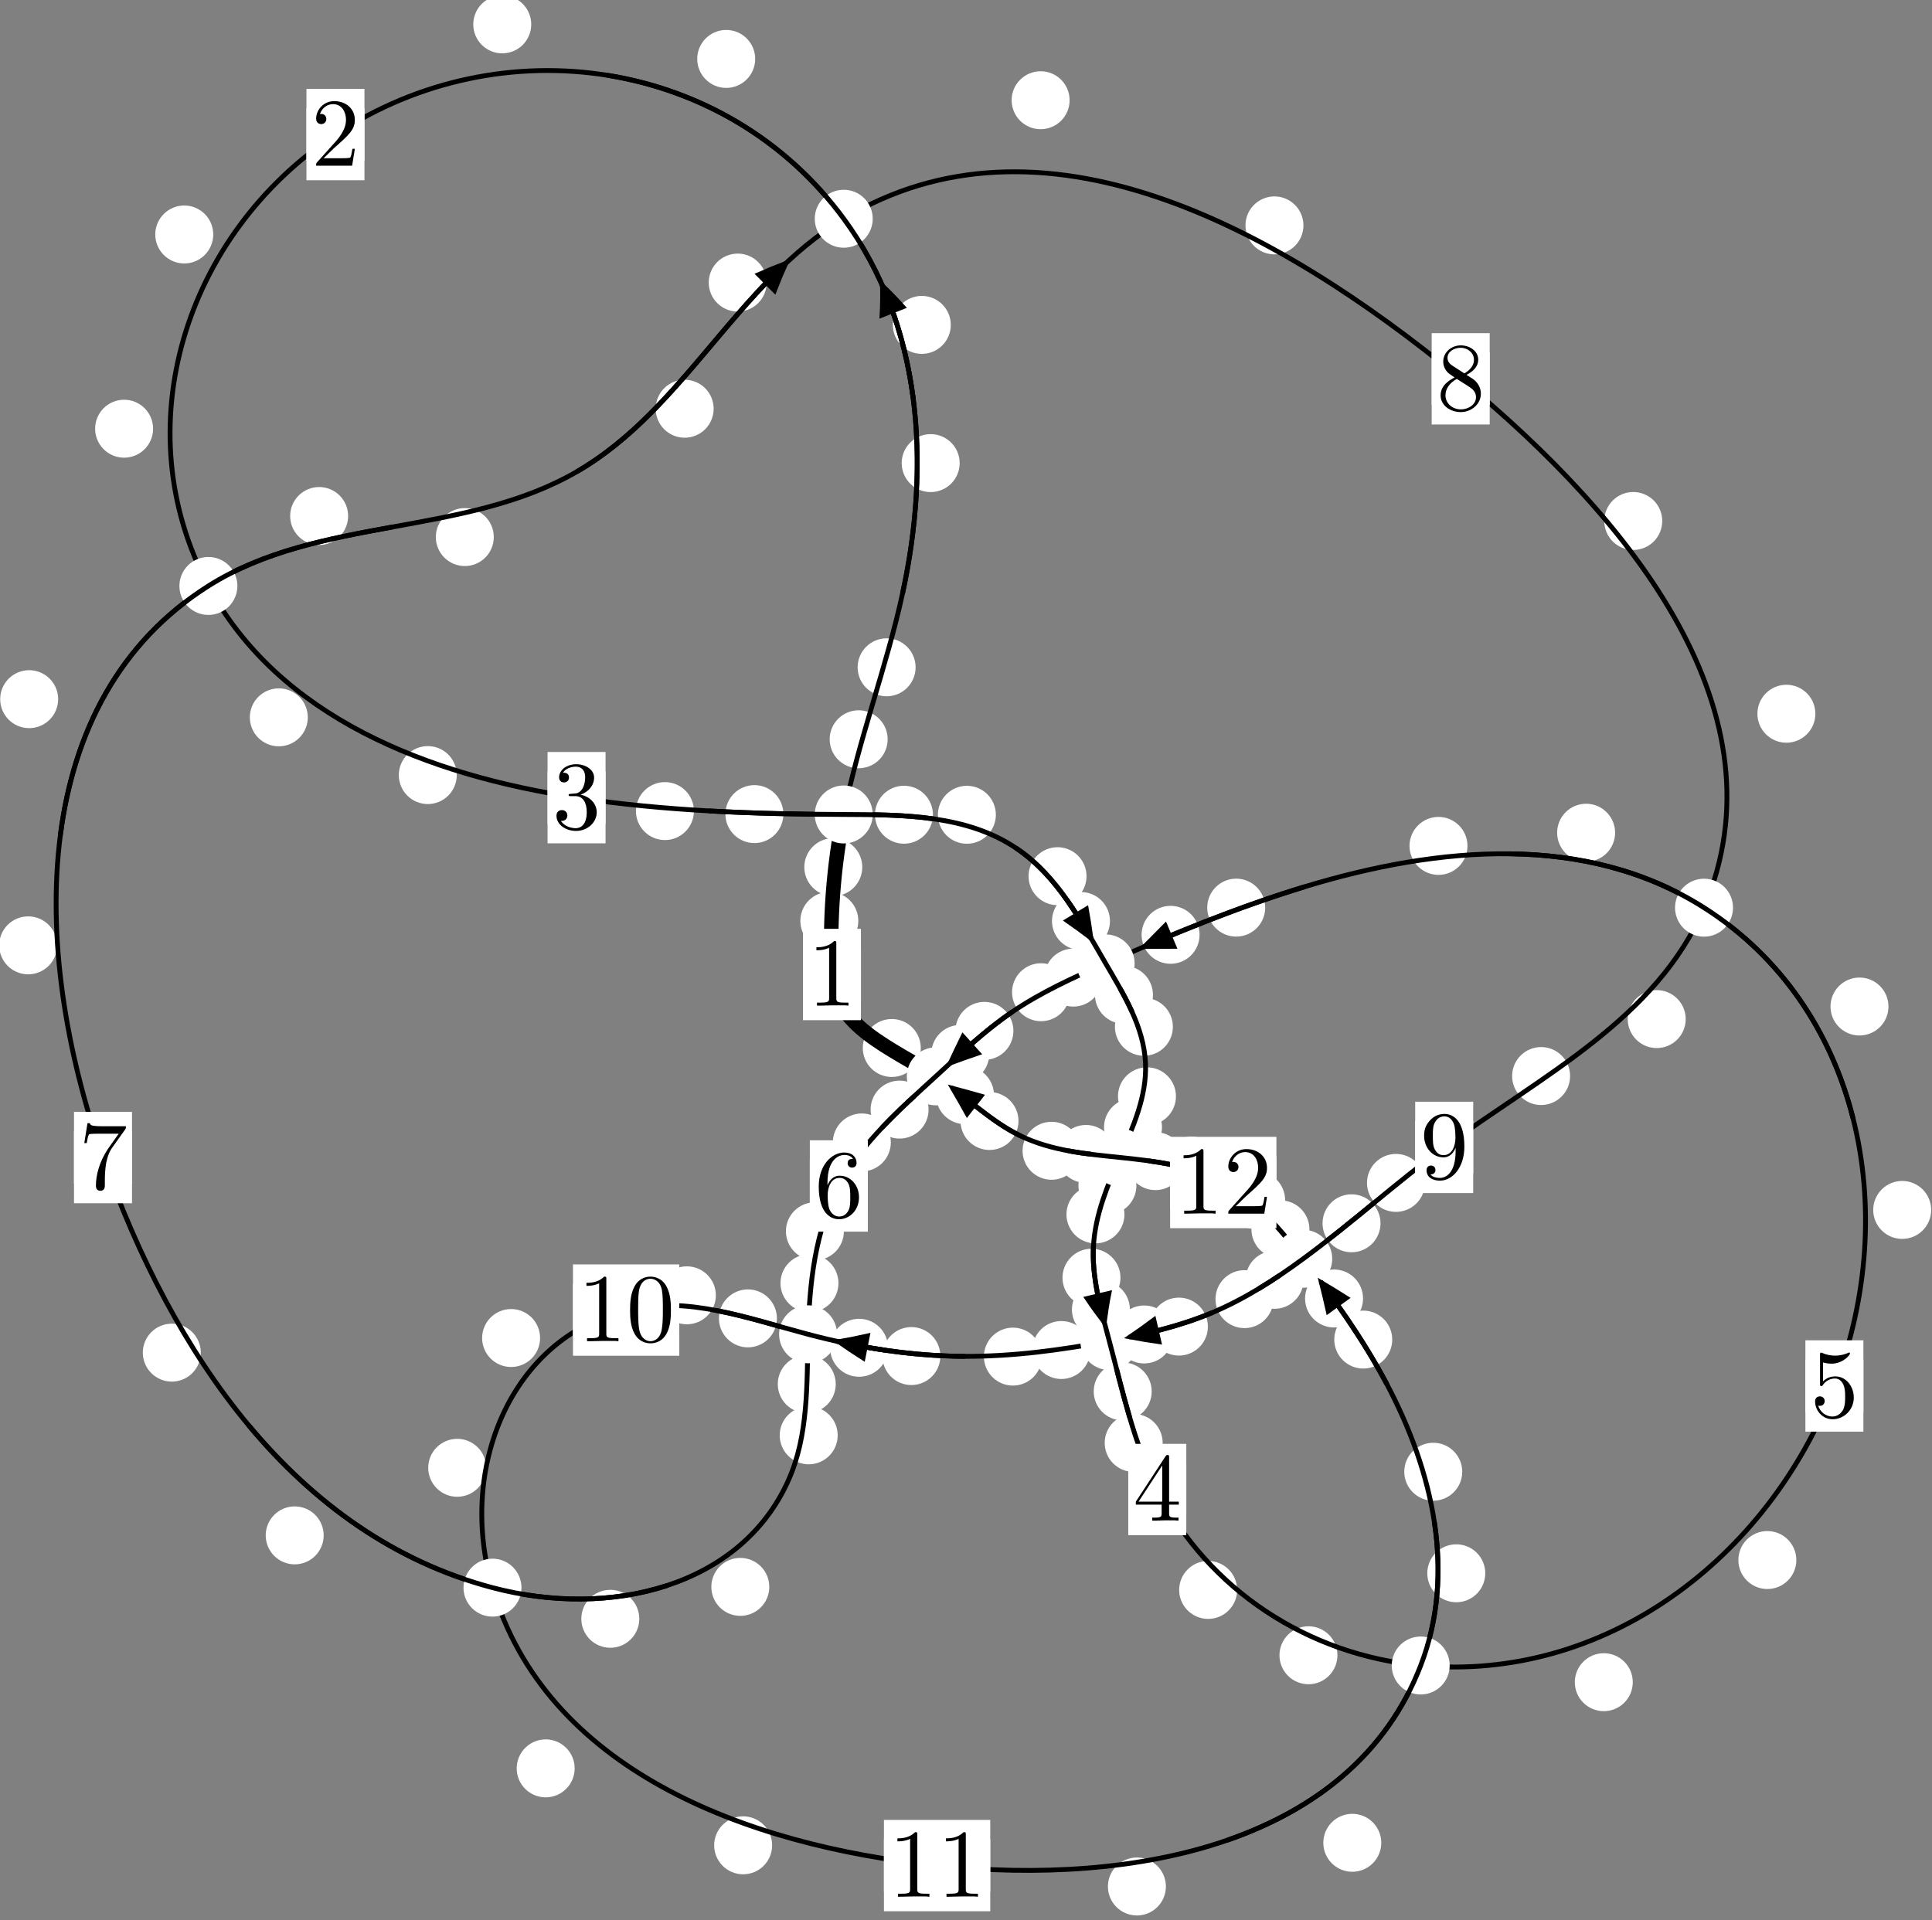 <?xml version="1.0"?>
<!-- Created by MetaPost 1.999 on 2021.07.05:2358 -->
<svg version="1.1" xmlns="http://www.w3.org/2000/svg" xmlns:xlink="http://www.w3.org/1999/xlink" width="199.213" height="198.027" viewBox="0 0 199.213 198.027">
<rect x="0" y="0" width="199.213" height="198.027" fill="#808080" stroke="none"/>
<!-- Original BoundingBox: -87.083817 -113.550949 112.129044 84.475967 -->
  <defs>
    <g transform="scale(0.01,0.01)" id="GLYPHcmr10_48">
      <path style="fill-rule: evenodd;" d="M460 -320C460 -400,455 -480,420 -554C374 -650,292 -666,250 -666C190 -666,117 -640,76 -547C44 -478,39 -400,39 -320C39 -245,43 -155,84 -79C127 2,200 22,249 22C303 22,379 1,423 -94C455 -163,460 -241,460 -320M249 -0C210 -0,151 -25,133 -121C122 -181,122 -273,122 -332C122 -396,122 -462,130 -516C149 -635,224 -644,249 -644C282 -644,348 -626,367 -527C377 -471,377 -395,377 -332C377 -257,377 -189,366 -125C351 -30,294 -0,249 -0"></path>
    </g>
    <g transform="scale(0.01,0.01)" id="GLYPHcmr10_49">
      <path style="fill-rule: evenodd;" d="M294 -640C294 -664,294 -666,271 -666C209 -602,121 -602,89 -602L89 -571C109 -571,168 -571,220 -597L220 -79C220 -43,217 -31,127 -31L95 -31L95 -0L257 -0L130 -3L217 -3L257 -3L297 -3L384 -3L419 -0L419 -31L387 -31C297 -31,294 -42,294 -79"></path>
    </g>
    <g transform="scale(0.01,0.01)" id="GLYPHcmr10_50">
      <path style="fill-rule: evenodd;" d="M127 -77L233 -180C389 -318,449 -372,449 -472C449 -586,359 -666,237 -666C124 -666,50 -574,50 -485C50 -429,100 -429,103 -429C120 -429,155 -441,155 -482C155 -508,137 -534,102 -534C94 -534,92 -534,89 -533C112 -598,166 -635,224 -635C315 -635,358 -554,358 -472C358 -392,308 -313,253 -251L61 -37C50 -26,50 -24,50 -0L421 -0L449 -174L424 -174C419 -144,412 -100,402 -85C395 -77,329 -77,307 -77"></path>
    </g>
    <g transform="scale(0.01,0.01)" id="GLYPHcmr10_51">
      <path style="fill-rule: evenodd;" d="M290 -352C372 -379,430 -449,430 -528C430 -610,342 -666,246 -666C145 -666,69 -606,69 -530C69 -497,91 -478,120 -478C151 -478,171 -500,171 -529C171 -579,124 -579,109 -579C140 -628,206 -641,242 -641C283 -641,338 -619,338 -529C338 -517,336 -459,310 -415C280 -367,246 -364,221 -363C213 -362,189 -360,182 -360C174 -359,167 -358,167 -348C167 -337,174 -337,191 -337L235 -337C317 -337,354 -269,354 -171C354 -35,285 -6,241 -6C198 -6,123 -23,88 -82C123 -77,154 -99,154 -137C154 -173,127 -193,98 -193C74 -193,42 -179,42 -135C42 -44,135 22,244 22C366 22,457 -69,457 -171C457 -253,394 -331,290 -352"></path>
    </g>
    <g transform="scale(0.01,0.01)" id="GLYPHcmr10_52">
      <path style="fill-rule: evenodd;" d="M294 -165L294 -78C294 -42,292 -31,218 -31L197 -31L197 -0L332 -0L238 -3L290 -3L332 -3L374 -3L427 -3L468 -0L468 -31L447 -31C373 -31,371 -42,371 -78L371 -165L471 -165L471 -196L371 -196L371 -651C371 -671,371 -677,355 -677C346 -677,343 -677,335 -665L28 -196L28 -165M300 -196L56 -196L300 -569"></path>
    </g>
    <g transform="scale(0.01,0.01)" id="GLYPHcmr10_53">
      <path style="fill-rule: evenodd;" d="M449 -201C449 -320,367 -420,259 -420C211 -420,168 -404,132 -369L132 -564C152 -558,185 -551,217 -551C340 -551,410 -642,410 -655C410 -661,407 -666,400 -666C399 -666,397 -666,392 -663C372 -654,323 -634,256 -634C216 -634,170 -641,123 -662C115 -665,113 -665,111 -665C101 -665,101 -657,101 -641L101 -345C101 -327,101 -319,115 -319C122 -319,124 -322,128 -328C139 -344,176 -398,257 -398C309 -398,334 -352,342 -334C358 -297,360 -258,360 -208C360 -173,360 -113,336 -71C312 -32,275 -6,229 -6C156 -6,99 -59,82 -118C85 -117,88 -116,99 -116C132 -116,149 -141,149 -165C149 -189,132 -214,99 -214C85 -214,50 -207,50 -161C50 -75,119 22,231 22C347 22,449 -74,449 -201"></path>
    </g>
    <g transform="scale(0.01,0.01)" id="GLYPHcmr10_54">
      <path style="fill-rule: evenodd;" d="M132 -328L132 -352C132 -605,256 -641,307 -641C331 -641,373 -635,395 -601C380 -601,340 -601,340 -556C340 -525,364 -510,386 -510C402 -510,432 -519,432 -558C432 -618,388 -666,305 -666C177 -666,42 -537,42 -316C42 -49,158 22,251 22C362 22,457 -72,457 -204C457 -331,368 -427,257 -427C189 -427,152 -376,132 -328M251 -6C188 -6,158 -66,152 -81C134 -128,134 -208,134 -226C134 -304,166 -404,256 -404C272 -404,318 -404,349 -342C367 -305,367 -254,367 -205C367 -157,367 -107,350 -71C320 -11,274 -6,251 -6"></path>
    </g>
    <g transform="scale(0.01,0.01)" id="GLYPHcmr10_55">
      <path style="fill-rule: evenodd;" d="M476 -609C485 -621,485 -623,485 -644L242 -644C120 -644,118 -657,114 -676L89 -676L56 -470L81 -470C84 -486,93 -549,106 -561C113 -567,191 -567,204 -567L411 -567C400 -551,321 -442,299 -409C209 -274,176 -135,176 -33C176 -23,176 22,222 22C268 22,268 -23,268 -33L268 -84C268 -139,271 -194,279 -248C283 -271,297 -357,341 -419"></path>
    </g>
    <g transform="scale(0.01,0.01)" id="GLYPHcmr10_56">
      <path style="fill-rule: evenodd;" d="M163 -457C117 -487,113 -521,113 -538C113 -599,178 -641,249 -641C322 -641,386 -589,386 -517C386 -460,347 -412,287 -377M309 -362C381 -399,430 -451,430 -517C430 -609,341 -666,250 -666C150 -666,69 -592,69 -499C69 -481,71 -436,113 -389C124 -377,161 -352,186 -335C128 -306,42 -250,42 -151C42 -45,144 22,249 22C362 22,457 -61,457 -168C457 -204,446 -249,408 -291C389 -312,373 -322,309 -362M209 -320L332 -242C360 -223,407 -193,407 -132C407 -58,332 -6,250 -6C164 -6,92 -68,92 -151C92 -209,124 -273,209 -320"></path>
    </g>
    <g transform="scale(0.01,0.01)" id="GLYPHcmr10_57">
      <path style="fill-rule: evenodd;" d="M367 -318L367 -286C367 -52,263 -6,205 -6C188 -6,134 -8,107 -42C151 -42,159 -71,159 -88C159 -119,135 -134,113 -134C97 -134,67 -125,67 -86C67 -19,121 22,206 22C335 22,457 -114,457 -329C457 -598,342 -666,253 -666C198 -666,149 -648,106 -603C65 -558,42 -516,42 -441C42 -316,130 -218,242 -218C303 -218,344 -260,367 -318M243 -241C227 -241,181 -241,150 -304C132 -341,132 -391,132 -440C132 -494,132 -541,153 -578C180 -628,218 -641,253 -641C299 -641,332 -607,349 -562C361 -530,365 -467,365 -421C365 -338,331 -241,243 -241"></path>
    </g>
  </defs>
  <path d="M88.503 94.974C88.503 94.181,88.188 93.421,87.627 92.861C87.067 92.3,86.307 91.985,85.514 91.985C84.721 91.985,83.961 92.3,83.401 92.861C82.84 93.421,82.525 94.181,82.525 94.974C82.525 95.767,82.84 96.527,83.401 97.087C83.961 97.648,84.721 97.963,85.514 97.963C86.307 97.963,87.067 97.648,87.627 97.087C88.188 96.527,88.503 95.767,88.503 94.974Z" style="fill: rgb(100%,100%,100%);stroke: none;"></path>
  <path d="M88.773 100.504C88.773 99.712,88.458 98.952,87.897 98.391C87.337 97.831,86.576 97.516,85.784 97.516C84.991 97.516,84.231 97.831,83.67 98.391C83.11 98.952,82.795 99.712,82.795 100.504C82.795 101.297,83.11 102.057,83.67 102.618C84.231 103.178,84.991 103.493,85.784 103.493C86.576 103.493,87.337 103.178,87.897 102.618C88.458 102.057,88.773 101.297,88.773 100.504Z" style="fill: rgb(100%,100%,100%);stroke: none;"></path>
  <path d="M91.528 76.244C91.528 75.451,91.213 74.691,90.652 74.131C90.092 73.57,89.332 73.255,88.539 73.255C87.746 73.255,86.986 73.57,86.426 74.131C85.865 74.691,85.55 75.451,85.55 76.244C85.55 77.037,85.865 77.797,86.426 78.357C86.986 78.918,87.746 79.233,88.539 79.233C89.332 79.233,90.092 78.918,90.652 78.357C91.213 77.797,91.528 77.037,91.528 76.244Z" style="fill: rgb(100%,100%,100%);stroke: none;"></path>
  <path d="M88.911 89.431C88.911 88.639,88.596 87.878,88.036 87.318C87.475 86.757,86.715 86.442,85.922 86.442C85.13 86.442,84.37 86.757,83.809 87.318C83.249 87.878,82.934 88.639,82.934 89.431C82.934 90.224,83.249 90.984,83.809 91.545C84.37 92.105,85.13 92.42,85.922 92.42C86.715 92.42,87.475 92.105,88.036 91.545C88.596 90.984,88.911 90.224,88.911 89.431Z" style="fill: rgb(100%,100%,100%);stroke: none;"></path>
  <path d="M98.953 47.762C98.953 46.969,98.638 46.209,98.077 45.649C97.517 45.088,96.757 44.773,95.964 44.773C95.171 44.773,94.411 45.088,93.851 45.649C93.29 46.209,92.975 46.969,92.975 47.762C92.975 48.555,93.29 49.315,93.851 49.875C94.411 50.436,95.171 50.751,95.964 50.751C96.757 50.751,97.517 50.436,98.077 49.875C98.638 49.315,98.953 48.555,98.953 47.762Z" style="fill: rgb(100%,100%,100%);stroke: none;"></path>
  <path d="M94.41 68.822C94.41 68.029,94.095 67.269,93.535 66.709C92.974 66.148,92.214 65.833,91.421 65.833C90.629 65.833,89.868 66.148,89.308 66.709C88.748 67.269,88.433 68.029,88.433 68.822C88.433 69.615,88.748 70.375,89.308 70.935C89.868 71.496,90.629 71.811,91.421 71.811C92.214 71.811,92.974 71.496,93.535 70.935C94.095 70.375,94.41 69.615,94.41 68.822Z" style="fill: rgb(100%,100%,100%);stroke: none;"></path>
  <path d="M77.87 6.077C77.87 5.285,77.555 4.525,76.994 3.964C76.434 3.404,75.674 3.089,74.881 3.089C74.088 3.089,73.328 3.404,72.768 3.964C72.207 4.525,71.892 5.285,71.892 6.077C71.892 6.87,72.207 7.63,72.768 8.191C73.328 8.751,74.088 9.066,74.881 9.066C75.674 9.066,76.434 8.751,76.994 8.191C77.555 7.63,77.87 6.87,77.87 6.077Z" style="fill: rgb(100%,100%,100%);stroke: none;"></path>
  <path d="M98.038 33.508C98.038 32.716,97.723 31.955,97.163 31.395C96.602 30.834,95.842 30.519,95.049 30.519C94.257 30.519,93.497 30.834,92.936 31.395C92.376 31.955,92.061 32.716,92.061 33.508C92.061 34.301,92.376 35.061,92.936 35.622C93.497 36.182,94.257 36.497,95.049 36.497C95.842 36.497,96.602 36.182,97.163 35.622C97.723 35.061,98.038 34.301,98.038 33.508Z" style="fill: rgb(100%,100%,100%);stroke: none;"></path>
  <path d="M21.988 24.183C21.988 23.39,21.673 22.63,21.112 22.07C20.552 21.509,19.792 21.194,18.999 21.194C18.206 21.194,17.446 21.509,16.886 22.07C16.325 22.63,16.01 23.39,16.01 24.183C16.01 24.976,16.325 25.736,16.886 26.296C17.446 26.857,18.206 27.172,18.999 27.172C19.792 27.172,20.552 26.857,21.112 26.296C21.673 25.736,21.988 24.976,21.988 24.183Z" style="fill: rgb(100%,100%,100%);stroke: none;"></path>
  <path d="M54.777 2.513C54.777 1.72,54.462 0.96,53.901 0.399C53.341 -0.161,52.581 -0.476,51.788 -0.476C50.995 -0.476,50.235 -0.161,49.675 0.399C49.114 0.96,48.799 1.72,48.799 2.513C48.799 3.305,49.114 4.066,49.675 4.626C50.235 5.187,50.995 5.502,51.788 5.502C52.581 5.502,53.341 5.187,53.901 4.626C54.462 4.066,54.777 3.305,54.777 2.513Z" style="fill: rgb(100%,100%,100%);stroke: none;"></path>
  <path d="M31.738 73.983C31.738 73.19,31.423 72.43,30.862 71.869C30.302 71.309,29.542 70.994,28.749 70.994C27.956 70.994,27.196 71.309,26.636 71.869C26.075 72.43,25.76 73.19,25.76 73.983C25.76 74.775,26.075 75.535,26.636 76.096C27.196 76.656,27.956 76.971,28.749 76.971C29.542 76.971,30.302 76.656,30.862 76.096C31.423 75.535,31.738 74.775,31.738 73.983Z" style="fill: rgb(100%,100%,100%);stroke: none;"></path>
  <path d="M15.786 44.214C15.786 43.422,15.471 42.662,14.911 42.101C14.35 41.541,13.59 41.226,12.797 41.226C12.005 41.226,11.245 41.541,10.684 42.101C10.124 42.662,9.809 43.422,9.809 44.214C9.809 45.007,10.124 45.767,10.684 46.328C11.245 46.888,12.005 47.203,12.797 47.203C13.59 47.203,14.35 46.888,14.911 46.328C15.471 45.767,15.786 45.007,15.786 44.214Z" style="fill: rgb(100%,100%,100%);stroke: none;"></path>
  <path d="M71.55 83.65C71.55 82.857,71.235 82.097,70.675 81.537C70.114 80.976,69.354 80.661,68.561 80.661C67.769 80.661,67.009 80.976,66.448 81.537C65.888 82.097,65.573 82.857,65.573 83.65C65.573 84.443,65.888 85.203,66.448 85.763C67.009 86.324,67.769 86.639,68.561 86.639C69.354 86.639,70.114 86.324,70.675 85.763C71.235 85.203,71.55 84.443,71.55 83.65Z" style="fill: rgb(100%,100%,100%);stroke: none;"></path>
  <path d="M47.1 79.938C47.1 79.145,46.785 78.385,46.224 77.824C45.664 77.264,44.904 76.949,44.111 76.949C43.318 76.949,42.558 77.264,41.998 77.824C41.437 78.385,41.122 79.145,41.122 79.938C41.122 80.73,41.437 81.491,41.998 82.051C42.558 82.612,43.318 82.927,44.111 82.927C44.904 82.927,45.664 82.612,46.224 82.051C46.785 81.491,47.1 80.73,47.1 79.938Z" style="fill: rgb(100%,100%,100%);stroke: none;"></path>
  <path d="M96.198 84.026C96.198 83.233,95.883 82.473,95.322 81.912C94.762 81.352,94.002 81.037,93.209 81.037C92.416 81.037,91.656 81.352,91.096 81.912C90.535 82.473,90.22 83.233,90.22 84.026C90.22 84.818,90.535 85.579,91.096 86.139C91.656 86.7,92.416 87.014,93.209 87.014C94.002 87.014,94.762 86.7,95.322 86.139C95.883 85.579,96.198 84.818,96.198 84.026Z" style="fill: rgb(100%,100%,100%);stroke: none;"></path>
  <path d="M80.776 83.962C80.776 83.169,80.461 82.409,79.9 81.848C79.34 81.288,78.58 80.973,77.787 80.973C76.994 80.973,76.234 81.288,75.674 81.848C75.113 82.409,74.798 83.169,74.798 83.962C74.798 84.754,75.113 85.515,75.674 86.075C76.234 86.636,76.994 86.951,77.787 86.951C78.58 86.951,79.34 86.636,79.9 86.075C80.461 85.515,80.776 84.754,80.776 83.962Z" style="fill: rgb(100%,100%,100%);stroke: none;"></path>
  <path d="M112.034 90.365C112.034 89.572,111.719 88.812,111.158 88.252C110.598 87.691,109.838 87.376,109.045 87.376C108.252 87.376,107.492 87.691,106.932 88.252C106.371 88.812,106.056 89.572,106.056 90.365C106.056 91.158,106.371 91.918,106.932 92.478C107.492 93.039,108.252 93.354,109.045 93.354C109.838 93.354,110.598 93.039,111.158 92.478C111.719 91.918,112.034 91.158,112.034 90.365Z" style="fill: rgb(100%,100%,100%);stroke: none;"></path>
  <path d="M102.686 84.031C102.686 83.239,102.371 82.478,101.811 81.918C101.25 81.358,100.49 81.043,99.698 81.043C98.905 81.043,98.145 81.358,97.584 81.918C97.024 82.478,96.709 83.239,96.709 84.031C96.709 84.824,97.024 85.584,97.584 86.145C98.145 86.705,98.905 87.02,99.698 87.02C100.49 87.02,101.25 86.705,101.811 86.145C102.371 85.584,102.686 84.824,102.686 84.031Z" style="fill: rgb(100%,100%,100%);stroke: none;"></path>
  <path d="M118.883 102.602C118.883 101.81,118.568 101.049,118.007 100.489C117.447 99.928,116.687 99.614,115.894 99.614C115.101 99.614,114.341 99.928,113.781 100.489C113.22 101.049,112.905 101.81,112.905 102.602C112.905 103.395,113.22 104.155,113.781 104.716C114.341 105.276,115.101 105.591,115.894 105.591C116.687 105.591,117.447 105.276,118.007 104.716C118.568 104.155,118.883 103.395,118.883 102.602Z" style="fill: rgb(100%,100%,100%);stroke: none;"></path>
  <path d="M114.45 94.99C114.45 94.197,114.135 93.437,113.574 92.876C113.014 92.316,112.254 92.001,111.461 92.001C110.668 92.001,109.908 92.316,109.348 92.876C108.787 93.437,108.472 94.197,108.472 94.99C108.472 95.782,108.787 96.543,109.348 97.103C109.908 97.663,110.668 97.978,111.461 97.978C112.254 97.978,113.014 97.663,113.574 97.103C114.135 96.543,114.45 95.782,114.45 94.99Z" style="fill: rgb(100%,100%,100%);stroke: none;"></path>
  <path d="M121.255 113.066C121.255 112.274,120.94 111.513,120.379 110.953C119.819 110.393,119.059 110.078,118.266 110.078C117.473 110.078,116.713 110.393,116.153 110.953C115.592 111.513,115.277 112.274,115.277 113.066C115.277 113.859,115.592 114.619,116.153 115.18C116.713 115.74,117.473 116.055,118.266 116.055C119.059 116.055,119.819 115.74,120.379 115.18C120.94 114.619,121.255 113.859,121.255 113.066Z" style="fill: rgb(100%,100%,100%);stroke: none;"></path>
  <path d="M120.938 105.898C120.938 105.105,120.623 104.345,120.063 103.784C119.502 103.224,118.742 102.909,117.95 102.909C117.157 102.909,116.397 103.224,115.836 103.784C115.276 104.345,114.961 105.105,114.961 105.898C114.961 106.69,115.276 107.451,115.836 108.011C116.397 108.572,117.157 108.886,117.95 108.886C118.742 108.886,119.502 108.572,120.063 108.011C120.623 107.451,120.938 106.69,120.938 105.898Z" style="fill: rgb(100%,100%,100%);stroke: none;"></path>
  <path d="M117.177 122.275C117.177 121.482,116.862 120.722,116.302 120.162C115.741 119.601,114.981 119.286,114.188 119.286C113.396 119.286,112.635 119.601,112.075 120.162C111.514 120.722,111.2 121.482,111.2 122.275C111.2 123.068,111.514 123.828,112.075 124.388C112.635 124.949,113.396 125.264,114.188 125.264C114.981 125.264,115.741 124.949,116.302 124.388C116.862 123.828,117.177 123.068,117.177 122.275Z" style="fill: rgb(100%,100%,100%);stroke: none;"></path>
  <path d="M119.816 116.256C119.816 115.464,119.501 114.703,118.941 114.143C118.38 113.582,117.62 113.267,116.827 113.267C116.035 113.267,115.274 113.582,114.714 114.143C114.153 114.703,113.838 115.464,113.838 116.256C113.838 117.049,114.153 117.809,114.714 118.37C115.274 118.93,116.035 119.245,116.827 119.245C117.62 119.245,118.38 118.93,118.941 118.37C119.501 117.809,119.816 117.049,119.816 116.256Z" style="fill: rgb(100%,100%,100%);stroke: none;"></path>
  <path d="M115.534 131.777C115.534 130.985,115.219 130.224,114.658 129.664C114.098 129.103,113.338 128.788,112.545 128.788C111.752 128.788,110.992 129.103,110.432 129.664C109.871 130.224,109.556 130.985,109.556 131.777C109.556 132.57,109.871 133.33,110.432 133.891C110.992 134.451,111.752 134.766,112.545 134.766C113.338 134.766,114.098 134.451,114.658 133.891C115.219 133.33,115.534 132.57,115.534 131.777Z" style="fill: rgb(100%,100%,100%);stroke: none;"></path>
  <path d="M115.943 125.245C115.943 124.453,115.628 123.692,115.068 123.132C114.508 122.571,113.747 122.257,112.955 122.257C112.162 122.257,111.402 122.571,110.841 123.132C110.281 123.692,109.966 124.453,109.966 125.245C109.966 126.038,110.281 126.798,110.841 127.359C111.402 127.919,112.162 128.234,112.955 128.234C113.747 128.234,114.508 127.919,115.068 127.359C115.628 126.798,115.943 126.038,115.943 125.245Z" style="fill: rgb(100%,100%,100%);stroke: none;"></path>
  <path d="M118.754 143.504C118.754 142.711,118.439 141.951,117.878 141.391C117.318 140.83,116.558 140.515,115.765 140.515C114.972 140.515,114.212 140.83,113.652 141.391C113.091 141.951,112.776 142.711,112.776 143.504C112.776 144.297,113.091 145.057,113.652 145.617C114.212 146.178,114.972 146.493,115.765 146.493C116.558 146.493,117.318 146.178,117.878 145.617C118.439 145.057,118.754 144.297,118.754 143.504Z" style="fill: rgb(100%,100%,100%);stroke: none;"></path>
  <path d="M116.507 135.055C116.507 134.262,116.192 133.502,115.632 132.941C115.071 132.381,114.311 132.066,113.518 132.066C112.725 132.066,111.965 132.381,111.405 132.941C110.844 133.502,110.529 134.262,110.529 135.055C110.529 135.847,110.844 136.607,111.405 137.168C111.965 137.728,112.725 138.043,113.518 138.043C114.311 138.043,115.071 137.728,115.632 137.168C116.192 136.607,116.507 135.847,116.507 135.055Z" style="fill: rgb(100%,100%,100%);stroke: none;"></path>
  <path d="M127.564 163.976C127.564 163.184,127.249 162.423,126.688 161.863C126.128 161.302,125.368 160.987,124.575 160.987C123.782 160.987,123.022 161.302,122.462 161.863C121.901 162.423,121.586 163.184,121.586 163.976C121.586 164.769,121.901 165.529,122.462 166.09C123.022 166.65,123.782 166.965,124.575 166.965C125.368 166.965,126.128 166.65,126.688 166.09C127.249 165.529,127.564 164.769,127.564 163.976Z" style="fill: rgb(100%,100%,100%);stroke: none;"></path>
  <path d="M119.885 148.814C119.885 148.022,119.57 147.262,119.01 146.701C118.449 146.141,117.689 145.826,116.897 145.826C116.104 145.826,115.344 146.141,114.783 146.701C114.223 147.262,113.908 148.022,113.908 148.814C113.908 149.607,114.223 150.367,114.783 150.928C115.344 151.488,116.104 151.803,116.897 151.803C117.689 151.803,118.449 151.488,119.01 150.928C119.57 150.367,119.885 149.607,119.885 148.814Z" style="fill: rgb(100%,100%,100%);stroke: none;"></path>
  <path d="M168.36 173.492C168.36 172.699,168.045 171.939,167.484 171.378C166.924 170.818,166.163 170.503,165.371 170.503C164.578 170.503,163.818 170.818,163.257 171.378C162.697 171.939,162.382 172.699,162.382 173.492C162.382 174.284,162.697 175.045,163.257 175.605C163.818 176.166,164.578 176.48,165.371 176.48C166.163 176.48,166.924 176.166,167.484 175.605C168.045 175.045,168.36 174.284,168.36 173.492Z" style="fill: rgb(100%,100%,100%);stroke: none;"></path>
  <path d="M137.906 170.714C137.906 169.921,137.591 169.161,137.031 168.601C136.47 168.04,135.71 167.725,134.917 167.725C134.125 167.725,133.365 168.04,132.804 168.601C132.244 169.161,131.929 169.921,131.929 170.714C131.929 171.507,132.244 172.267,132.804 172.827C133.365 173.388,134.125 173.703,134.917 173.703C135.71 173.703,136.47 173.388,137.031 172.827C137.591 172.267,137.906 171.507,137.906 170.714Z" style="fill: rgb(100%,100%,100%);stroke: none;"></path>
  <path d="M199.129 124.785C199.129 123.992,198.814 123.232,198.254 122.672C197.693 122.111,196.933 121.796,196.14 121.796C195.348 121.796,194.587 122.111,194.027 122.672C193.467 123.232,193.152 123.992,193.152 124.785C193.152 125.578,193.467 126.338,194.027 126.898C194.587 127.459,195.348 127.774,196.14 127.774C196.933 127.774,197.693 127.459,198.254 126.898C198.814 126.338,199.129 125.578,199.129 124.785Z" style="fill: rgb(100%,100%,100%);stroke: none;"></path>
  <path d="M185.225 160.894C185.225 160.101,184.91 159.341,184.349 158.781C183.789 158.22,183.029 157.905,182.236 157.905C181.443 157.905,180.683 158.22,180.123 158.781C179.562 159.341,179.247 160.101,179.247 160.894C179.247 161.687,179.562 162.447,180.123 163.007C180.683 163.568,181.443 163.883,182.236 163.883C183.029 163.883,183.789 163.568,184.349 163.007C184.91 162.447,185.225 161.687,185.225 160.894Z" style="fill: rgb(100%,100%,100%);stroke: none;"></path>
  <path d="M166.537 85.882C166.537 85.089,166.222 84.329,165.662 83.768C165.101 83.208,164.341 82.893,163.549 82.893C162.756 82.893,161.996 83.208,161.435 83.768C160.875 84.329,160.56 85.089,160.56 85.882C160.56 86.674,160.875 87.434,161.435 87.995C161.996 88.555,162.756 88.87,163.549 88.87C164.341 88.87,165.101 88.555,165.662 87.995C166.222 87.434,166.537 86.674,166.537 85.882Z" style="fill: rgb(100%,100%,100%);stroke: none;"></path>
  <path d="M194.724 103.806C194.724 103.014,194.409 102.254,193.849 101.693C193.288 101.133,192.528 100.818,191.735 100.818C190.943 100.818,190.183 101.133,189.622 101.693C189.062 102.254,188.747 103.014,188.747 103.806C188.747 104.599,189.062 105.359,189.622 105.92C190.183 106.48,190.943 106.795,191.735 106.795C192.528 106.795,193.288 106.48,193.849 105.92C194.409 105.359,194.724 104.599,194.724 103.806Z" style="fill: rgb(100%,100%,100%);stroke: none;"></path>
  <path d="M130.457 93.608C130.457 92.815,130.142 92.055,129.582 91.495C129.021 90.934,128.261 90.619,127.469 90.619C126.676 90.619,125.916 90.934,125.355 91.495C124.795 92.055,124.48 92.815,124.48 93.608C124.48 94.401,124.795 95.161,125.355 95.721C125.916 96.282,126.676 96.597,127.469 96.597C128.261 96.597,129.021 96.282,129.582 95.721C130.142 95.161,130.457 94.401,130.457 93.608Z" style="fill: rgb(100%,100%,100%);stroke: none;"></path>
  <path d="M151.315 87.241C151.315 86.448,151 85.688,150.44 85.128C149.879 84.567,149.119 84.252,148.326 84.252C147.534 84.252,146.773 84.567,146.213 85.128C145.652 85.688,145.337 86.448,145.337 87.241C145.337 88.034,145.652 88.794,146.213 89.354C146.773 89.915,147.534 90.23,148.326 90.23C149.119 90.23,149.879 89.915,150.44 89.354C151 88.794,151.315 88.034,151.315 87.241Z" style="fill: rgb(100%,100%,100%);stroke: none;"></path>
  <path d="M113.662 100.824C113.662 100.031,113.347 99.271,112.786 98.71C112.226 98.15,111.466 97.835,110.673 97.835C109.88 97.835,109.12 98.15,108.56 98.71C107.999 99.271,107.684 100.031,107.684 100.824C107.684 101.616,107.999 102.376,108.56 102.937C109.12 103.497,109.88 103.812,110.673 103.812C111.466 103.812,112.226 103.497,112.786 102.937C113.347 102.376,113.662 101.616,113.662 100.824Z" style="fill: rgb(100%,100%,100%);stroke: none;"></path>
  <path d="M123.69 96.412C123.69 95.619,123.375 94.859,122.814 94.298C122.254 93.738,121.494 93.423,120.701 93.423C119.908 93.423,119.148 93.738,118.588 94.298C118.027 94.859,117.712 95.619,117.712 96.412C117.712 97.204,118.027 97.964,118.588 98.525C119.148 99.085,119.908 99.4,120.701 99.4C121.494 99.4,122.254 99.085,122.814 98.525C123.375 97.964,123.69 97.204,123.69 96.412Z" style="fill: rgb(100%,100%,100%);stroke: none;"></path>
  <path d="M104.494 106.319C104.494 105.526,104.179 104.766,103.618 104.206C103.058 103.645,102.298 103.33,101.505 103.33C100.712 103.33,99.952 103.645,99.392 104.206C98.831 104.766,98.516 105.526,98.516 106.319C98.516 107.112,98.831 107.872,99.392 108.432C99.952 108.993,100.712 109.308,101.505 109.308C102.298 109.308,103.058 108.993,103.618 108.432C104.179 107.872,104.494 107.112,104.494 106.319Z" style="fill: rgb(100%,100%,100%);stroke: none;"></path>
  <path d="M110.333 102.333C110.333 101.54,110.018 100.78,109.457 100.219C108.897 99.659,108.137 99.344,107.344 99.344C106.551 99.344,105.791 99.659,105.231 100.219C104.67 100.78,104.355 101.54,104.355 102.333C104.355 103.125,104.67 103.885,105.231 104.446C105.791 105.006,106.551 105.321,107.344 105.321C108.137 105.321,108.897 105.006,109.457 104.446C110.018 103.885,110.333 103.125,110.333 102.333Z" style="fill: rgb(100%,100%,100%);stroke: none;"></path>
  <path d="M95.748 114.437C95.748 113.644,95.433 112.884,94.872 112.324C94.312 111.763,93.552 111.448,92.759 111.448C91.966 111.448,91.206 111.763,90.646 112.324C90.085 112.884,89.77 113.644,89.77 114.437C89.77 115.23,90.085 115.99,90.646 116.55C91.206 117.111,91.966 117.426,92.759 117.426C93.552 117.426,94.312 117.111,94.872 116.55C95.433 115.99,95.748 115.23,95.748 114.437Z" style="fill: rgb(100%,100%,100%);stroke: none;"></path>
  <path d="M102.007 108.694C102.007 107.902,101.692 107.141,101.132 106.581C100.571 106.021,99.811 105.706,99.018 105.706C98.226 105.706,97.466 106.021,96.905 106.581C96.345 107.141,96.03 107.902,96.03 108.694C96.03 109.487,96.345 110.247,96.905 110.808C97.466 111.368,98.226 111.683,99.018 111.683C99.811 111.683,100.571 111.368,101.132 110.808C101.692 110.247,102.007 109.487,102.007 108.694Z" style="fill: rgb(100%,100%,100%);stroke: none;"></path>
  <path d="M87.015 126.987C87.015 126.194,86.7 125.434,86.14 124.873C85.579 124.313,84.819 123.998,84.026 123.998C83.234 123.998,82.474 124.313,81.913 124.873C81.353 125.434,81.038 126.194,81.038 126.987C81.038 127.779,81.353 128.539,81.913 129.1C82.474 129.66,83.234 129.975,84.026 129.975C84.819 129.975,85.579 129.66,86.14 129.1C86.7 128.539,87.015 127.779,87.015 126.987Z" style="fill: rgb(100%,100%,100%);stroke: none;"></path>
  <path d="M91.855 117.823C91.855 117.031,91.54 116.271,90.979 115.71C90.419 115.15,89.659 114.835,88.866 114.835C88.073 114.835,87.313 115.15,86.753 115.71C86.192 116.271,85.877 117.031,85.877 117.823C85.877 118.616,86.192 119.376,86.753 119.937C87.313 120.497,88.073 120.812,88.866 120.812C89.659 120.812,90.419 120.497,90.979 119.937C91.54 119.376,91.855 118.616,91.855 117.823Z" style="fill: rgb(100%,100%,100%);stroke: none;"></path>
  <path d="M86.175 142.749C86.175 141.957,85.86 141.196,85.3 140.636C84.739 140.075,83.979 139.761,83.186 139.761C82.394 139.761,81.634 140.075,81.073 140.636C80.513 141.196,80.198 141.957,80.198 142.749C80.198 143.542,80.513 144.302,81.073 144.863C81.634 145.423,82.394 145.738,83.186 145.738C83.979 145.738,84.739 145.423,85.3 144.863C85.86 144.302,86.175 143.542,86.175 142.749Z" style="fill: rgb(100%,100%,100%);stroke: none;"></path>
  <path d="M86.454 132.337C86.454 131.544,86.14 130.784,85.579 130.224C85.019 129.663,84.258 129.348,83.466 129.348C82.673 129.348,81.913 129.663,81.352 130.224C80.792 130.784,80.477 131.544,80.477 132.337C80.477 133.13,80.792 133.89,81.352 134.45C81.913 135.011,82.673 135.326,83.466 135.326C84.258 135.326,85.019 135.011,85.579 134.45C86.14 133.89,86.454 133.13,86.454 132.337Z" style="fill: rgb(100%,100%,100%);stroke: none;"></path>
  <path d="M79.324 163.662C79.324 162.869,79.009 162.109,78.449 161.549C77.888 160.988,77.128 160.673,76.335 160.673C75.543 160.673,74.783 160.988,74.222 161.549C73.662 162.109,73.347 162.869,73.347 163.662C73.347 164.455,73.662 165.215,74.222 165.775C74.783 166.336,75.543 166.651,76.335 166.651C77.128 166.651,77.888 166.336,78.449 165.775C79.009 165.215,79.324 164.455,79.324 163.662Z" style="fill: rgb(100%,100%,100%);stroke: none;"></path>
  <path d="M86.376 148.032C86.376 147.24,86.061 146.48,85.5 145.919C84.94 145.359,84.18 145.044,83.387 145.044C82.594 145.044,81.834 145.359,81.274 145.919C80.713 146.48,80.398 147.24,80.398 148.032C80.398 148.825,80.713 149.585,81.274 150.146C81.834 150.706,82.594 151.021,83.387 151.021C84.18 151.021,84.94 150.706,85.5 150.146C86.061 149.585,86.376 148.825,86.376 148.032Z" style="fill: rgb(100%,100%,100%);stroke: none;"></path>
  <path d="M33.375 158.35C33.375 157.557,33.06 156.797,32.5 156.237C31.939 155.676,31.179 155.361,30.387 155.361C29.594 155.361,28.834 155.676,28.273 156.237C27.713 156.797,27.398 157.557,27.398 158.35C27.398 159.143,27.713 159.903,28.273 160.463C28.834 161.024,29.594 161.339,30.387 161.339C31.179 161.339,31.939 161.024,32.5 160.463C33.06 159.903,33.375 159.143,33.375 158.35Z" style="fill: rgb(100%,100%,100%);stroke: none;"></path>
  <path d="M65.919 166.953C65.919 166.161,65.604 165.401,65.044 164.84C64.483 164.28,63.723 163.965,62.93 163.965C62.138 163.965,61.377 164.28,60.817 164.84C60.256 165.401,59.941 166.161,59.941 166.953C59.941 167.746,60.256 168.506,60.817 169.067C61.377 169.627,62.138 169.942,62.93 169.942C63.723 169.942,64.483 169.627,65.044 169.067C65.604 168.506,65.919 167.746,65.919 166.953Z" style="fill: rgb(100%,100%,100%);stroke: none;"></path>
  <path d="M5.894 97.497C5.894 96.705,5.579 95.945,5.018 95.384C4.458 94.824,3.698 94.509,2.905 94.509C2.112 94.509,1.352 94.824,0.792 95.384C0.231 95.945,-0.084 96.705,-0.084 97.497C-0.084 98.29,0.231 99.05,0.792 99.611C1.352 100.171,2.112 100.486,2.905 100.486C3.698 100.486,4.458 100.171,5.018 99.611C5.579 99.05,5.894 98.29,5.894 97.497Z" style="fill: rgb(100%,100%,100%);stroke: none;"></path>
  <path d="M20.704 139.504C20.704 138.711,20.389 137.951,19.828 137.39C19.268 136.83,18.508 136.515,17.715 136.515C16.922 136.515,16.162 136.83,15.602 137.39C15.041 137.951,14.726 138.711,14.726 139.504C14.726 140.296,15.041 141.056,15.602 141.617C16.162 142.177,16.922 142.492,17.715 142.492C18.508 142.492,19.268 142.177,19.828 141.617C20.389 141.056,20.704 140.296,20.704 139.504Z" style="fill: rgb(100%,100%,100%);stroke: none;"></path>
  <path d="M35.896 53.218C35.896 52.425,35.581 51.665,35.021 51.105C34.46 50.544,33.7 50.229,32.907 50.229C32.115 50.229,31.355 50.544,30.794 51.105C30.234 51.665,29.919 52.425,29.919 53.218C29.919 54.011,30.234 54.771,30.794 55.331C31.355 55.892,32.115 56.207,32.907 56.207C33.7 56.207,34.46 55.892,35.021 55.331C35.581 54.771,35.896 54.011,35.896 53.218Z" style="fill: rgb(100%,100%,100%);stroke: none;"></path>
  <path d="M5.996 72.108C5.996 71.315,5.681 70.555,5.121 69.994C4.56 69.434,3.8 69.119,3.007 69.119C2.215 69.119,1.454 69.434,0.894 69.994C0.334 70.555,0.019 71.315,0.019 72.108C0.019 72.9,0.334 73.661,0.894 74.221C1.454 74.781,2.215 75.096,3.007 75.096C3.8 75.096,4.56 74.781,5.121 74.221C5.681 73.661,5.996 72.9,5.996 72.108Z" style="fill: rgb(100%,100%,100%);stroke: none;"></path>
  <path d="M73.586 42.155C73.586 41.362,73.271 40.602,72.711 40.041C72.15 39.481,71.39 39.166,70.597 39.166C69.805 39.166,69.045 39.481,68.484 40.041C67.924 40.602,67.609 41.362,67.609 42.155C67.609 42.947,67.924 43.708,68.484 44.268C69.045 44.829,69.805 45.144,70.597 45.144C71.39 45.144,72.15 44.829,72.711 44.268C73.271 43.708,73.586 42.947,73.586 42.155Z" style="fill: rgb(100%,100%,100%);stroke: none;"></path>
  <path d="M50.915 55.39C50.915 54.598,50.6 53.838,50.04 53.277C49.479 52.717,48.719 52.402,47.926 52.402C47.134 52.402,46.373 52.717,45.813 53.277C45.253 53.838,44.938 54.598,44.938 55.39C44.938 56.183,45.253 56.943,45.813 57.504C46.373 58.064,47.134 58.379,47.926 58.379C48.719 58.379,49.479 58.064,50.04 57.504C50.6 56.943,50.915 56.183,50.915 55.39Z" style="fill: rgb(100%,100%,100%);stroke: none;"></path>
  <path d="M110.29 10.337C110.29 9.544,109.975 8.784,109.414 8.224C108.854 7.663,108.094 7.348,107.301 7.348C106.508 7.348,105.748 7.663,105.188 8.224C104.627 8.784,104.312 9.544,104.312 10.337C104.312 11.13,104.627 11.89,105.188 12.45C105.748 13.011,106.508 13.326,107.301 13.326C108.094 13.326,108.854 13.011,109.414 12.45C109.975 11.89,110.29 11.13,110.29 10.337Z" style="fill: rgb(100%,100%,100%);stroke: none;"></path>
  <path d="M79.056 29.143C79.056 28.35,78.741 27.59,78.181 27.03C77.62 26.469,76.86 26.154,76.067 26.154C75.275 26.154,74.515 26.469,73.954 27.03C73.394 27.59,73.079 28.35,73.079 29.143C73.079 29.936,73.394 30.696,73.954 31.256C74.515 31.817,75.275 32.132,76.067 32.132C76.86 32.132,77.62 31.817,78.181 31.256C78.741 30.696,79.056 29.936,79.056 29.143Z" style="fill: rgb(100%,100%,100%);stroke: none;"></path>
  <path d="M171.397 53.732C171.397 52.939,171.082 52.179,170.522 51.618C169.961 51.058,169.201 50.743,168.408 50.743C167.616 50.743,166.856 51.058,166.295 51.618C165.735 52.179,165.42 52.939,165.42 53.732C165.42 54.524,165.735 55.284,166.295 55.845C166.856 56.405,167.616 56.72,168.408 56.72C169.201 56.72,169.961 56.405,170.522 55.845C171.082 55.284,171.397 54.524,171.397 53.732Z" style="fill: rgb(100%,100%,100%);stroke: none;"></path>
  <path d="M134.4 23.245C134.4 22.453,134.085 21.693,133.525 21.132C132.964 20.572,132.204 20.257,131.411 20.257C130.619 20.257,129.858 20.572,129.298 21.132C128.737 21.693,128.423 22.453,128.423 23.245C128.423 24.038,128.737 24.798,129.298 25.359C129.858 25.919,130.619 26.234,131.411 26.234C132.204 26.234,132.964 25.919,133.525 25.359C134.085 24.798,134.4 24.038,134.4 23.245Z" style="fill: rgb(100%,100%,100%);stroke: none;"></path>
  <path d="M173.817 105.104C173.817 104.311,173.502 103.551,172.941 102.99C172.381 102.43,171.62 102.115,170.828 102.115C170.035 102.115,169.275 102.43,168.714 102.99C168.154 103.551,167.839 104.311,167.839 105.104C167.839 105.896,168.154 106.657,168.714 107.217C169.275 107.777,170.035 108.092,170.828 108.092C171.62 108.092,172.381 107.777,172.941 107.217C173.502 106.657,173.817 105.896,173.817 105.104Z" style="fill: rgb(100%,100%,100%);stroke: none;"></path>
  <path d="M187.187 73.61C187.187 72.818,186.872 72.057,186.312 71.497C185.751 70.937,184.991 70.622,184.198 70.622C183.406 70.622,182.646 70.937,182.085 71.497C181.525 72.057,181.21 72.818,181.21 73.61C181.21 74.403,181.525 75.163,182.085 75.724C182.646 76.284,183.406 76.599,184.198 76.599C184.991 76.599,185.751 76.284,186.312 75.724C186.872 75.163,187.187 74.403,187.187 73.61Z" style="fill: rgb(100%,100%,100%);stroke: none;"></path>
  <path d="M146.93 121.997C146.93 121.205,146.615 120.444,146.055 119.884C145.494 119.323,144.734 119.008,143.942 119.008C143.149 119.008,142.389 119.323,141.828 119.884C141.268 120.444,140.953 121.205,140.953 121.997C140.953 122.79,141.268 123.55,141.828 124.111C142.389 124.671,143.149 124.986,143.942 124.986C144.734 124.986,145.494 124.671,146.055 124.111C146.615 123.55,146.93 122.79,146.93 121.997Z" style="fill: rgb(100%,100%,100%);stroke: none;"></path>
  <path d="M161.896 110.976C161.896 110.183,161.581 109.423,161.02 108.863C160.46 108.302,159.7 107.987,158.907 107.987C158.114 107.987,157.354 108.302,156.794 108.863C156.233 109.423,155.918 110.183,155.918 110.976C155.918 111.769,156.233 112.529,156.794 113.089C157.354 113.65,158.114 113.965,158.907 113.965C159.7 113.965,160.46 113.65,161.02 113.089C161.581 112.529,161.896 111.769,161.896 110.976Z" style="fill: rgb(100%,100%,100%);stroke: none;"></path>
  <path d="M134.412 131.992C134.412 131.199,134.097 130.439,133.536 129.879C132.976 129.318,132.215 129.003,131.423 129.003C130.63 129.003,129.87 129.318,129.309 129.879C128.749 130.439,128.434 131.199,128.434 131.992C128.434 132.785,128.749 133.545,129.309 134.105C129.87 134.666,130.63 134.981,131.423 134.981C132.215 134.981,132.976 134.666,133.536 134.105C134.097 133.545,134.412 132.785,134.412 131.992Z" style="fill: rgb(100%,100%,100%);stroke: none;"></path>
  <path d="M142.348 126.164C142.348 125.371,142.033 124.611,141.472 124.05C140.912 123.49,140.152 123.175,139.359 123.175C138.566 123.175,137.806 123.49,137.246 124.05C136.685 124.611,136.37 125.371,136.37 126.164C136.37 126.956,136.685 127.716,137.246 128.277C137.806 128.837,138.566 129.152,139.359 129.152C140.152 129.152,140.912 128.837,141.472 128.277C142.033 127.716,142.348 126.956,142.348 126.164Z" style="fill: rgb(100%,100%,100%);stroke: none;"></path>
  <path d="M124.549 136.818C124.549 136.025,124.234 135.265,123.673 134.705C123.113 134.144,122.353 133.829,121.56 133.829C120.767 133.829,120.007 134.144,119.447 134.705C118.886 135.265,118.571 136.025,118.571 136.818C118.571 137.611,118.886 138.371,119.447 138.931C120.007 139.492,120.767 139.807,121.56 139.807C122.353 139.807,123.113 139.492,123.673 138.931C124.234 138.371,124.549 137.611,124.549 136.818Z" style="fill: rgb(100%,100%,100%);stroke: none;"></path>
  <path d="M131.31 133.985C131.31 133.192,130.996 132.432,130.435 131.871C129.875 131.311,129.114 130.996,128.322 130.996C127.529 130.996,126.769 131.311,126.208 131.871C125.648 132.432,125.333 133.192,125.333 133.985C125.333 134.777,125.648 135.538,126.208 136.098C126.769 136.659,127.529 136.974,128.322 136.974C129.114 136.974,129.875 136.659,130.435 136.098C130.996 135.538,131.31 134.777,131.31 133.985Z" style="fill: rgb(100%,100%,100%);stroke: none;"></path>
  <path d="M112.429 139.234C112.429 138.441,112.114 137.681,111.553 137.12C110.993 136.56,110.233 136.245,109.44 136.245C108.647 136.245,107.887 136.56,107.327 137.12C106.766 137.681,106.451 138.441,106.451 139.234C106.451 140.026,106.766 140.786,107.327 141.347C107.887 141.907,108.647 142.222,109.44 142.222C110.233 142.222,110.993 141.907,111.553 141.347C112.114 140.786,112.429 140.026,112.429 139.234Z" style="fill: rgb(100%,100%,100%);stroke: none;"></path>
  <path d="M120.966 137.63C120.966 136.837,120.651 136.077,120.091 135.516C119.53 134.956,118.77 134.641,117.978 134.641C117.185 134.641,116.425 134.956,115.864 135.516C115.304 136.077,114.989 136.837,114.989 137.63C114.989 138.422,115.304 139.182,115.864 139.743C116.425 140.303,117.185 140.618,117.978 140.618C118.77 140.618,119.53 140.303,120.091 139.743C120.651 139.182,120.966 138.422,120.966 137.63Z" style="fill: rgb(100%,100%,100%);stroke: none;"></path>
  <path d="M96.963 139.856C96.963 139.063,96.648 138.303,96.087 137.743C95.527 137.182,94.767 136.867,93.974 136.867C93.181 136.867,92.421 137.182,91.861 137.743C91.3 138.303,90.985 139.063,90.985 139.856C90.985 140.649,91.3 141.409,91.861 141.969C92.421 142.53,93.181 142.845,93.974 142.845C94.767 142.845,95.527 142.53,96.087 141.969C96.648 141.409,96.963 140.649,96.963 139.856Z" style="fill: rgb(100%,100%,100%);stroke: none;"></path>
  <path d="M107.431 139.913C107.431 139.12,107.116 138.36,106.556 137.799C105.995 137.239,105.235 136.924,104.442 136.924C103.65 136.924,102.89 137.239,102.329 137.799C101.769 138.36,101.454 139.12,101.454 139.913C101.454 140.705,101.769 141.465,102.329 142.026C102.89 142.586,103.65 142.901,104.442 142.901C105.235 142.901,105.995 142.586,106.556 142.026C107.116 141.465,107.431 140.705,107.431 139.913Z" style="fill: rgb(100%,100%,100%);stroke: none;"></path>
  <path d="M80.108 135.97C80.108 135.177,79.793 134.417,79.233 133.857C78.672 133.296,77.912 132.981,77.119 132.981C76.327 132.981,75.566 133.296,75.006 133.857C74.445 134.417,74.131 135.177,74.131 135.97C74.131 136.763,74.445 137.523,75.006 138.083C75.566 138.644,76.327 138.959,77.119 138.959C77.912 138.959,78.672 138.644,79.233 138.083C79.793 137.523,80.108 136.763,80.108 135.97Z" style="fill: rgb(100%,100%,100%);stroke: none;"></path>
  <path d="M91.569 139.002C91.569 138.21,91.254 137.45,90.694 136.889C90.133 136.329,89.373 136.014,88.581 136.014C87.788 136.014,87.028 136.329,86.467 136.889C85.907 137.45,85.592 138.21,85.592 139.002C85.592 139.795,85.907 140.555,86.467 141.116C87.028 141.676,87.788 141.991,88.581 141.991C89.373 141.991,90.133 141.676,90.694 141.116C91.254 140.555,91.569 139.795,91.569 139.002Z" style="fill: rgb(100%,100%,100%);stroke: none;"></path>
  <path d="M55.69 137.995C55.69 137.203,55.375 136.443,54.815 135.882C54.255 135.322,53.494 135.007,52.702 135.007C51.909 135.007,51.149 135.322,50.588 135.882C50.028 136.443,49.713 137.203,49.713 137.995C49.713 138.788,50.028 139.548,50.588 140.109C51.149 140.669,51.909 140.984,52.702 140.984C53.494 140.984,54.255 140.669,54.815 140.109C55.375 139.548,55.69 138.788,55.69 137.995Z" style="fill: rgb(100%,100%,100%);stroke: none;"></path>
  <path d="M73.813 133.591C73.813 132.799,73.498 132.039,72.937 131.478C72.377 130.918,71.616 130.603,70.824 130.603C70.031 130.603,69.271 130.918,68.71 131.478C68.15 132.039,67.835 132.799,67.835 133.591C67.835 134.384,68.15 135.144,68.71 135.705C69.271 136.265,70.031 136.58,70.824 136.58C71.616 136.58,72.377 136.265,72.937 135.705C73.498 135.144,73.813 134.384,73.813 133.591Z" style="fill: rgb(100%,100%,100%);stroke: none;"></path>
  <path d="M59.255 182.379C59.255 181.586,58.94 180.826,58.379 180.266C57.819 179.705,57.059 179.39,56.266 179.39C55.473 179.39,54.713 179.705,54.153 180.266C53.592 180.826,53.277 181.586,53.277 182.379C53.277 183.172,53.592 183.932,54.153 184.492C54.713 185.053,55.473 185.368,56.266 185.368C57.059 185.368,57.819 185.053,58.379 184.492C58.94 183.932,59.255 183.172,59.255 182.379Z" style="fill: rgb(100%,100%,100%);stroke: none;"></path>
  <path d="M50.132 151.38C50.132 150.588,49.817 149.828,49.257 149.267C48.696 148.707,47.936 148.392,47.143 148.392C46.351 148.392,45.59 148.707,45.03 149.267C44.469 149.828,44.155 150.588,44.155 151.38C44.155 152.173,44.469 152.933,45.03 153.494C45.59 154.054,46.351 154.369,47.143 154.369C47.936 154.369,48.696 154.054,49.257 153.494C49.817 152.933,50.132 152.173,50.132 151.38Z" style="fill: rgb(100%,100%,100%);stroke: none;"></path>
  <path d="M120.218 194.562C120.218 193.77,119.903 193.009,119.342 192.449C118.782 191.888,118.021 191.573,117.229 191.573C116.436 191.573,115.676 191.888,115.115 192.449C114.555 193.009,114.24 193.77,114.24 194.562C114.24 195.355,114.555 196.115,115.115 196.676C115.676 197.236,116.436 197.551,117.229 197.551C118.021 197.551,118.782 197.236,119.342 196.676C119.903 196.115,120.218 195.355,120.218 194.562Z" style="fill: rgb(100%,100%,100%);stroke: none;"></path>
  <path d="M79.617 190.315C79.617 189.522,79.302 188.762,78.741 188.202C78.181 187.641,77.421 187.326,76.628 187.326C75.835 187.326,75.075 187.641,74.515 188.202C73.954 188.762,73.639 189.522,73.639 190.315C73.639 191.108,73.954 191.868,74.515 192.428C75.075 192.989,75.835 193.304,76.628 193.304C77.421 193.304,78.181 192.989,78.741 192.428C79.302 191.868,79.617 191.108,79.617 190.315Z" style="fill: rgb(100%,100%,100%);stroke: none;"></path>
  <path d="M153.149 162.26C153.149 161.467,152.834 160.707,152.274 160.146C151.713 159.586,150.953 159.271,150.161 159.271C149.368 159.271,148.608 159.586,148.047 160.146C147.487 160.707,147.172 161.467,147.172 162.26C147.172 163.052,147.487 163.813,148.047 164.373C148.608 164.934,149.368 165.248,150.161 165.248C150.953 165.248,151.713 164.934,152.274 164.373C152.834 163.813,153.149 163.052,153.149 162.26Z" style="fill: rgb(100%,100%,100%);stroke: none;"></path>
  <path d="M142.427 190.056C142.427 189.263,142.112 188.503,141.552 187.943C140.991 187.382,140.231 187.067,139.438 187.067C138.646 187.067,137.886 187.382,137.325 187.943C136.765 188.503,136.45 189.263,136.45 190.056C136.45 190.849,136.765 191.609,137.325 192.169C137.886 192.73,138.646 193.045,139.438 193.045C140.231 193.045,140.991 192.73,141.552 192.169C142.112 191.609,142.427 190.849,142.427 190.056Z" style="fill: rgb(100%,100%,100%);stroke: none;"></path>
  <path d="M143.557 138.156C143.557 137.364,143.242 136.603,142.682 136.043C142.121 135.482,141.361 135.168,140.569 135.168C139.776 135.168,139.016 135.482,138.455 136.043C137.895 136.603,137.58 137.364,137.58 138.156C137.58 138.949,137.895 139.709,138.455 140.27C139.016 140.83,139.776 141.145,140.569 141.145C141.361 141.145,142.121 140.83,142.682 140.27C143.242 139.709,143.557 138.949,143.557 138.156Z" style="fill: rgb(100%,100%,100%);stroke: none;"></path>
  <path d="M150.775 151.787C150.775 150.994,150.46 150.234,149.9 149.673C149.339 149.113,148.579 148.798,147.786 148.798C146.994 148.798,146.233 149.113,145.673 149.673C145.112 150.234,144.797 150.994,144.797 151.787C144.797 152.579,145.112 153.339,145.673 153.9C146.233 154.46,146.994 154.775,147.786 154.775C148.579 154.775,149.339 154.46,149.9 153.9C150.46 153.339,150.775 152.579,150.775 151.787Z" style="fill: rgb(100%,100%,100%);stroke: none;"></path>
  <path d="M135.017 126.785C135.017 125.993,134.702 125.233,134.141 124.672C133.581 124.112,132.821 123.797,132.028 123.797C131.235 123.797,130.475 124.112,129.915 124.672C129.354 125.233,129.039 125.993,129.039 126.785C129.039 127.578,129.354 128.338,129.915 128.899C130.475 129.459,131.235 129.774,132.028 129.774C132.821 129.774,133.581 129.459,134.141 128.899C134.702 128.338,135.017 127.578,135.017 126.785Z" style="fill: rgb(100%,100%,100%);stroke: none;"></path>
  <path d="M140.547 133.918C140.547 133.125,140.232 132.365,139.671 131.805C139.111 131.244,138.351 130.929,137.558 130.929C136.765 130.929,136.005 131.244,135.445 131.805C134.884 132.365,134.569 133.125,134.569 133.918C134.569 134.711,134.884 135.471,135.445 136.031C136.005 136.592,136.765 136.907,137.558 136.907C138.351 136.907,139.111 136.592,139.671 136.031C140.232 135.471,140.547 134.711,140.547 133.918Z" style="fill: rgb(100%,100%,100%);stroke: none;"></path>
  <path d="M125.86 120.209C125.86 119.417,125.545 118.656,124.985 118.096C124.424 117.536,123.664 117.221,122.872 117.221C122.079 117.221,121.319 117.536,120.758 118.096C120.198 118.656,119.883 119.417,119.883 120.209C119.883 121.002,120.198 121.762,120.758 122.323C121.319 122.883,122.079 123.198,122.872 123.198C123.664 123.198,124.424 122.883,124.985 122.323C125.545 121.762,125.86 121.002,125.86 120.209Z" style="fill: rgb(100%,100%,100%);stroke: none;"></path>
  <path d="M132.512 123.778C132.512 122.985,132.197 122.225,131.637 121.664C131.076 121.104,130.316 120.789,129.523 120.789C128.731 120.789,127.971 121.104,127.41 121.664C126.85 122.225,126.535 122.985,126.535 123.778C126.535 124.57,126.85 125.33,127.41 125.891C127.971 126.451,128.731 126.766,129.523 126.766C130.316 126.766,131.076 126.451,131.637 125.891C132.197 125.33,132.512 124.57,132.512 123.778Z" style="fill: rgb(100%,100%,100%);stroke: none;"></path>
  <path d="M114.965 119.011C114.965 118.219,114.65 117.458,114.089 116.898C113.529 116.337,112.768 116.023,111.976 116.023C111.183 116.023,110.423 116.337,109.862 116.898C109.302 117.458,108.987 118.219,108.987 119.011C108.987 119.804,109.302 120.564,109.862 121.125C110.423 121.685,111.183 122,111.976 122C112.768 122,113.529 121.685,114.089 121.125C114.65 120.564,114.965 119.804,114.965 119.011Z" style="fill: rgb(100%,100%,100%);stroke: none;"></path>
  <path d="M122.126 119.752C122.126 118.96,121.811 118.199,121.25 117.639C120.69 117.079,119.93 116.764,119.137 116.764C118.344 116.764,117.584 117.079,117.024 117.639C116.463 118.199,116.148 118.96,116.148 119.752C116.148 120.545,116.463 121.305,117.024 121.866C117.584 122.426,118.344 122.741,119.137 122.741C119.93 122.741,120.69 122.426,121.25 121.866C121.811 121.305,122.126 120.545,122.126 119.752Z" style="fill: rgb(100%,100%,100%);stroke: none;"></path>
  <path d="M105.018 115.613C105.018 114.82,104.703 114.06,104.143 113.499C103.582 112.939,102.822 112.624,102.029 112.624C101.237 112.624,100.477 112.939,99.916 113.499C99.356 114.06,99.041 114.82,99.041 115.613C99.041 116.405,99.356 117.166,99.916 117.726C100.477 118.287,101.237 118.602,102.029 118.602C102.822 118.602,103.582 118.287,104.143 117.726C104.703 117.166,105.018 116.405,105.018 115.613Z" style="fill: rgb(100%,100%,100%);stroke: none;"></path>
  <path d="M111.417 118.684C111.417 117.891,111.102 117.131,110.542 116.57C109.981 116.01,109.221 115.695,108.428 115.695C107.636 115.695,106.875 116.01,106.315 116.57C105.754 117.131,105.439 117.891,105.439 118.684C105.439 119.476,105.754 120.236,106.315 120.797C106.875 121.357,107.636 121.672,108.428 121.672C109.221 121.672,109.981 121.357,110.542 120.797C111.102 120.236,111.417 119.476,111.417 118.684Z" style="fill: rgb(100%,100%,100%);stroke: none;"></path>
  <path d="M94.943 108.084C94.943 107.291,94.628 106.531,94.067 105.97C93.507 105.41,92.747 105.095,91.954 105.095C91.161 105.095,90.401 105.41,89.841 105.97C89.28 106.531,88.965 107.291,88.965 108.084C88.965 108.876,89.28 109.636,89.841 110.197C90.401 110.757,91.161 111.072,91.954 111.072C92.747 111.072,93.507 110.757,94.067 110.197C94.628 109.636,94.943 108.876,94.943 108.084Z" style="fill: rgb(100%,100%,100%);stroke: none;"></path>
  <path d="M102.492 112.951C102.492 112.158,102.177 111.398,101.617 110.838C101.056 110.277,100.296 109.962,99.503 109.962C98.71 109.962,97.95 110.277,97.39 110.838C96.829 111.398,96.514 112.158,96.514 112.951C96.514 113.744,96.829 114.504,97.39 115.064C97.95 115.625,98.71 115.94,99.503 115.94C100.296 115.94,101.056 115.625,101.617 115.064C102.177 114.504,102.492 113.744,102.492 112.951Z" style="fill: rgb(100%,100%,100%);stroke: none;"></path>
  <path d="M85.784 100.504C85.514 94.974,85.922 89.431,87 84C88.539 76.244,91.421 68.822,93.088 61.094C95.964 47.762,95.049 33.508,87 22.56C74.881 6.077,51.788 2.513,34.589 13.88C18.999 24.183,12.797 44.214,21.488 60.432C28.749 73.983,44.111 79.938,59.451 82.267C68.561 83.65,77.787 83.962,87 84C93.209 84.026,99.698 84.031,104.848 87.521C109.045 90.365,111.461 94.99,114.005 99.358C115.894 102.602,117.95 105.898,118.116 109.659C118.266 113.066,116.827 116.256,115.461 119.372C114.188 122.275,112.955 125.245,112.756 128.414C112.545 131.777,113.518 135.055,114.382 138.305C115.765 143.504,116.897 148.814,119.33 153.619C124.575 163.976,134.917 170.714,146.492 171.77C165.371 173.492,182.236 160.894,189.149 142.942C196.14 124.785,191.735 103.806,175.706 93.613C163.549 85.882,148.326 87.241,134.467 91.472C127.469 93.608,120.701 96.412,114.005 99.358C110.673 100.824,107.344 102.333,104.336 104.386C101.505 106.319,99.018 108.694,96.494 111.011C92.759 114.437,88.866 117.823,86.494 122.314C84.026 126.987,83.466 132.337,83.324 137.612C83.186 142.749,83.387 148.032,81.267 152.731C76.335 163.662,62.93 166.953,50.781 163.742C30.387 158.35,17.715 139.504,10.621 119.383C2.905 97.497,3.007 72.108,21.488 60.432C32.907 53.218,47.926 55.39,59.57 48.593C70.597 42.155,76.067 29.143,87 22.56C107.301 10.337,131.411 23.245,150.616 39.07C168.408 53.732,184.198 73.61,175.706 93.613C170.828 105.104,158.907 110.976,148.915 118.334C143.942 121.997,139.359 126.164,134.38 129.82C131.423 131.992,128.322 133.985,124.936 135.404C121.56 136.818,117.978 137.63,114.382 138.305C109.44 139.234,104.442 139.913,99.412 139.885C93.974 139.856,88.581 139.002,83.324 137.612C77.119 135.97,70.824 133.591,64.561 135.113C52.702 137.995,47.143 151.38,50.781 163.742C56.266 182.379,76.628 190.315,96.626 192.407C117.229 194.562,139.438 190.056,146.492 171.77C150.161 162.26,147.786 151.787,142.996 142.74C140.569 138.156,137.558 133.918,134.38 129.82C132.028 126.785,129.523 123.778,126.134 121.959C122.872 120.209,119.137 119.752,115.461 119.372C111.976 119.011,108.428 118.684,105.263 117.165C102.029 115.613,99.503 112.951,96.494 111.011C91.954 108.084,86.046 105.869,85.784 100.504" style="stroke:rgb(0%,0%,0%); stroke-width: 0.498;stroke-linecap: round;stroke-linejoin: round;stroke-miterlimit: 10;fill: none;"></path>
  <path d="M85.784 100.504C85.514 94.974,85.922 89.431,87 84" style="stroke:rgb(0%,0%,0%); stroke-width: 1.494;stroke-linecap: round;stroke-linejoin: round;stroke-miterlimit: 10;fill: none;"></path>
  <path d="M96.494 111.011C91.954 108.084,86.046 105.869,85.784 100.504" style="stroke:rgb(0%,0%,0%); stroke-width: 1.494;stroke-linecap: round;stroke-linejoin: round;stroke-miterlimit: 10;fill: none;"></path>
  <path d="M89.989 84C89.989 83.207,89.674 82.447,89.113 81.887C88.553 81.326,87.793 81.011,87 81.011C86.207 81.011,85.447 81.326,84.887 81.887C84.326 82.447,84.011 83.207,84.011 84C84.011 84.793,84.326 85.553,84.887 86.113C85.447 86.674,86.207 86.989,87 86.989C87.793 86.989,88.553 86.674,89.113 86.113C89.674 85.553,89.989 84.793,89.989 84Z" style="fill: rgb(100%,100%,100%);stroke: none;"></path>
  <path d="M73.187 83.638C77.784 83.893,82.394 83.981,87 84C90.105 84.013,93.279 84.021,96.321 84.462" style="stroke:rgb(0%,0%,0%); stroke-width: 0.498;stroke-linecap: round;stroke-linejoin: round;stroke-miterlimit: 10;fill: none;"></path>
  <path d="M24.477 60.432C24.477 59.64,24.162 58.88,23.601 58.319C23.041 57.759,22.281 57.444,21.488 57.444C20.695 57.444,19.935 57.759,19.375 58.319C18.814 58.88,18.499 59.64,18.499 60.432C18.499 61.225,18.814 61.985,19.375 62.546C19.935 63.106,20.695 63.421,21.488 63.421C22.281 63.421,23.041 63.106,23.601 62.546C24.162 61.985,24.477 61.225,24.477 60.432Z" style="fill: rgb(100%,100%,100%);stroke: none;"></path>
  <path d="M6.231 86.079C7.602 75.536,12.248 66.27,21.488 60.432C27.198 56.825,33.807 55.565,40.445 54.356" style="stroke:rgb(0%,0%,0%); stroke-width: 0.498;stroke-linecap: round;stroke-linejoin: round;stroke-miterlimit: 10;fill: none;"></path>
  <path d="M116.993 99.358C116.993 98.565,116.678 97.805,116.118 97.244C115.557 96.684,114.797 96.369,114.005 96.369C113.212 96.369,112.452 96.684,111.891 97.244C111.331 97.805,111.016 98.565,111.016 99.358C111.016 100.15,111.331 100.911,111.891 101.471C112.452 102.032,113.212 102.346,114.005 102.346C114.797 102.346,115.557 102.032,116.118 101.471C116.678 100.911,116.993 100.15,116.993 99.358Z" style="fill: rgb(100%,100%,100%);stroke: none;"></path>
  <path d="M110.046 92.868C111.493 94.926,112.733 97.174,114.005 99.358C114.949 100.98,115.936 102.615,116.706 104.315" style="stroke:rgb(0%,0%,0%); stroke-width: 0.498;stroke-linecap: round;stroke-linejoin: round;stroke-miterlimit: 10;fill: none;"></path>
  <path d="M117.371 138.305C117.371 137.512,117.056 136.752,116.496 136.192C115.935 135.631,115.175 135.316,114.382 135.316C113.59 135.316,112.83 135.631,112.269 136.192C111.709 136.752,111.394 137.512,111.394 138.305C111.394 139.098,111.709 139.858,112.269 140.418C112.83 140.979,113.59 141.294,114.382 141.294C115.175 141.294,115.935 140.979,116.496 140.418C117.056 139.858,117.371 139.098,117.371 138.305Z" style="fill: rgb(100%,100%,100%);stroke: none;"></path>
  <path d="M113.166 133.402C113.491 135.048,113.95 136.68,114.382 138.305C115.074 140.905,115.702 143.532,116.462 146.11" style="stroke:rgb(0%,0%,0%); stroke-width: 0.498;stroke-linecap: round;stroke-linejoin: round;stroke-miterlimit: 10;fill: none;"></path>
  <path d="M178.695 93.613C178.695 92.82,178.38 92.06,177.819 91.5C177.259 90.939,176.499 90.624,175.706 90.624C174.913 90.624,174.153 90.939,173.593 91.5C173.032 92.06,172.717 92.82,172.717 93.613C172.717 94.406,173.032 95.166,173.593 95.726C174.153 96.287,174.913 96.602,175.706 96.602C176.499 96.602,177.259 96.287,177.819 95.726C178.38 95.166,178.695 94.406,178.695 93.613Z" style="fill: rgb(100%,100%,100%);stroke: none;"></path>
  <path d="M191.06 115.291C188.829 106.503,183.721 98.71,175.706 93.613C169.627 89.747,162.782 88.154,155.725 88.056" style="stroke:rgb(0%,0%,0%); stroke-width: 0.498;stroke-linecap: round;stroke-linejoin: round;stroke-miterlimit: 10;fill: none;"></path>
  <path d="M99.482 111.011C99.482 110.218,99.167 109.458,98.607 108.897C98.046 108.337,97.286 108.022,96.494 108.022C95.701 108.022,94.941 108.337,94.38 108.897C93.82 109.458,93.505 110.218,93.505 111.011C93.505 111.803,93.82 112.563,94.38 113.124C94.941 113.684,95.701 113.999,96.494 113.999C97.286 113.999,98.046 113.684,98.607 113.124C99.167 112.563,99.482 111.803,99.482 111.011Z" style="fill: rgb(100%,100%,100%);stroke: none;"></path>
  <path d="M100.3 107.555C99.009 108.68,97.756 109.852,96.494 111.011C94.626 112.724,92.719 114.427,90.983 116.263" style="stroke:rgb(0%,0%,0%); stroke-width: 0.498;stroke-linecap: round;stroke-linejoin: round;stroke-miterlimit: 10;fill: none;"></path>
  <path d="M53.77 163.742C53.77 162.949,53.455 162.189,52.894 161.628C52.334 161.068,51.574 160.753,50.781 160.753C49.988 160.753,49.228 161.068,48.668 161.628C48.107 162.189,47.792 162.949,47.792 163.742C47.792 164.534,48.107 165.294,48.668 165.855C49.228 166.415,49.988 166.73,50.781 166.73C51.574 166.73,52.334 166.415,52.894 165.855C53.455 165.294,53.77 164.534,53.77 163.742Z" style="fill: rgb(100%,100%,100%);stroke: none;"></path>
  <path d="M68.731 163.54C63.244 165.328,56.856 165.347,50.781 163.742C40.584 161.046,32.317 154.986,25.713 147.086" style="stroke:rgb(0%,0%,0%); stroke-width: 0.498;stroke-linecap: round;stroke-linejoin: round;stroke-miterlimit: 10;fill: none;"></path>
  <path d="M89.989 22.56C89.989 21.768,89.674 21.007,89.113 20.447C88.553 19.886,87.793 19.572,87 19.572C86.207 19.572,85.447 19.886,84.887 20.447C84.326 21.007,84.011 21.768,84.011 22.56C84.011 23.353,84.326 24.113,84.887 24.674C85.447 25.234,86.207 25.549,87 25.549C87.793 25.549,88.553 25.234,89.113 24.674C89.674 24.113,89.989 23.353,89.989 22.56Z" style="fill: rgb(100%,100%,100%);stroke: none;"></path>
  <path d="M94.141 40.933C93.266 34.335,91.025 28.034,87 22.56C80.941 14.319,72.138 9.307,62.7 7.776" style="stroke:rgb(0%,0%,0%); stroke-width: 0.498;stroke-linecap: round;stroke-linejoin: round;stroke-miterlimit: 10;fill: none;"></path>
  <path d="M137.369 129.82C137.369 129.027,137.054 128.267,136.494 127.706C135.933 127.146,135.173 126.831,134.38 126.831C133.588 126.831,132.828 127.146,132.267 127.706C131.707 128.267,131.392 129.027,131.392 129.82C131.392 130.612,131.707 131.373,132.267 131.933C132.828 132.494,133.588 132.809,134.38 132.809C135.173 132.809,135.933 132.494,136.494 131.933C137.054 131.373,137.369 130.612,137.369 129.82Z" style="fill: rgb(100%,100%,100%);stroke: none;"></path>
  <path d="M141.65 124.08C139.26 126.036,136.87 127.992,134.38 129.82C132.902 130.906,131.387 131.947,129.819 132.894" style="stroke:rgb(0%,0%,0%); stroke-width: 0.498;stroke-linecap: round;stroke-linejoin: round;stroke-miterlimit: 10;fill: none;"></path>
  <path d="M86.313 137.612C86.313 136.819,85.998 136.059,85.438 135.498C84.877 134.938,84.117 134.623,83.324 134.623C82.532 134.623,81.771 134.938,81.211 135.498C80.65 136.059,80.336 136.819,80.336 137.612C80.336 138.404,80.65 139.165,81.211 139.725C81.771 140.286,82.532 140.601,83.324 140.601C84.117 140.601,84.877 140.286,85.438 139.725C85.998 139.165,86.313 138.404,86.313 137.612Z" style="fill: rgb(100%,100%,100%);stroke: none;"></path>
  <path d="M91.3 139.259C88.615 138.868,85.952 138.307,83.324 137.612C80.222 136.791,77.097 135.786,73.964 135.176" style="stroke:rgb(0%,0%,0%); stroke-width: 0.498;stroke-linecap: round;stroke-linejoin: round;stroke-miterlimit: 10;fill: none;"></path>
  <path d="M149.481 171.77C149.481 170.977,149.166 170.217,148.606 169.656C148.045 169.096,147.285 168.781,146.492 168.781C145.7 168.781,144.939 169.096,144.379 169.656C143.818 170.217,143.504 170.977,143.504 171.77C143.504 172.562,143.818 173.323,144.379 173.883C144.939 174.443,145.7 174.758,146.492 174.758C147.285 174.758,148.045 174.443,148.606 173.883C149.166 173.323,149.481 172.562,149.481 171.77Z" style="fill: rgb(100%,100%,100%);stroke: none;"></path>
  <path d="M126.64 189.754C135.649 186.611,142.965 180.913,146.492 171.77C148.326 167.015,148.65 162.019,147.916 157.081" style="stroke:rgb(0%,0%,0%); stroke-width: 0.498;stroke-linecap: round;stroke-linejoin: round;stroke-miterlimit: 10;fill: none;"></path>
  <path d="M118.45 119.372C118.45 118.579,118.135 117.819,117.574 117.259C117.014 116.698,116.254 116.383,115.461 116.383C114.668 116.383,113.908 116.698,113.348 117.259C112.787 117.819,112.472 118.579,112.472 119.372C112.472 120.165,112.787 120.925,113.348 121.485C113.908 122.046,114.668 122.361,115.461 122.361C116.254 122.361,117.014 122.046,117.574 121.485C118.135 120.925,118.45 120.165,118.45 119.372Z" style="fill: rgb(100%,100%,100%);stroke: none;"></path>
  <path d="M120.953 120.152C119.152 119.771,117.299 119.562,115.461 119.372C113.718 119.192,111.96 119.019,110.242 118.703" style="stroke:rgb(0%,0%,0%); stroke-width: 0.498;stroke-linecap: round;stroke-linejoin: round;stroke-miterlimit: 10;fill: none;"></path>
  <path d="M93.088 61.094C95.389 50.428,95.264 39.173,91 29.492" style="stroke:rgb(0%,0%,0%); stroke-width: 0.498;stroke-linecap: round;stroke-linejoin: round;stroke-miterlimit: 10;fill: none;"></path>
  <path d="M93.086 31.649C92.419 30.904,91.724 30.184,91 29.492C91.022 30.493,91.005 31.494,90.95 32.492Z" style="stroke:rgb(0%,0%,0%); stroke-width: 0.498;fill: rgb(0%,0%,0%);"></path>
  <path d="M104.848 87.521C108.205 89.796,110.423 93.211,112.479 96.722" style="stroke:rgb(0%,0%,0%); stroke-width: 0.498;stroke-linecap: round;stroke-linejoin: round;stroke-miterlimit: 10;fill: none;"></path>
  <path d="M110.055 94.954C110.875 95.521,111.68 96.117,112.479 96.722C112.342 95.73,112.194 94.739,112.015 93.758Z" style="stroke:rgb(0%,0%,0%); stroke-width: 0.498;fill: rgb(0%,0%,0%);"></path>
  <path d="M112.756 128.414C112.587 131.105,113.176 133.74,113.861 136.351" style="stroke:rgb(0%,0%,0%); stroke-width: 0.498;stroke-linecap: round;stroke-linejoin: round;stroke-miterlimit: 10;fill: none;"></path>
  <path d="M112.107 133.917C112.66 134.746,113.255 135.553,113.861 136.351C113.997 135.358,114.147 134.367,114.342 133.39Z" style="stroke:rgb(0%,0%,0%); stroke-width: 0.498;fill: rgb(0%,0%,0%);"></path>
  <path d="M134.467 91.472C128.868 93.181,123.417 95.317,118.032 97.611" style="stroke:rgb(0%,0%,0%); stroke-width: 0.498;stroke-linecap: round;stroke-linejoin: round;stroke-miterlimit: 10;fill: none;"></path>
  <path d="M120.144 95.48C119.436 96.186,118.732 96.897,118.032 97.611C119.032 97.601,120.032 97.596,121.032 97.598Z" style="stroke:rgb(0%,0%,0%); stroke-width: 0.498;fill: rgb(0%,0%,0%);"></path>
  <path d="M104.336 104.386C102.071 105.933,100.027 107.762,98.007 109.618" style="stroke:rgb(0%,0%,0%); stroke-width: 0.498;stroke-linecap: round;stroke-linejoin: round;stroke-miterlimit: 10;fill: none;"></path>
  <path d="M99.298 106.91C98.854 107.805,98.429 108.711,98.007 109.618C98.947 109.274,99.888 108.936,100.835 108.616Z" style="stroke:rgb(0%,0%,0%); stroke-width: 0.498;fill: rgb(0%,0%,0%);"></path>
  <path d="M59.57 48.593C68.392 43.442,73.657 34.085,81.008 27.177" style="stroke:rgb(0%,0%,0%); stroke-width: 0.498;stroke-linecap: round;stroke-linejoin: round;stroke-miterlimit: 10;fill: none;"></path>
  <path d="M79.853 29.946C80.215 29.011,80.597 28.087,81.008 27.177C80.074 27.53,79.15 27.913,78.234 28.318Z" style="stroke:rgb(0%,0%,0%); stroke-width: 0.498;fill: rgb(0%,0%,0%);"></path>
  <path d="M124.936 135.404C122.235 136.535,119.402 137.281,116.536 137.88" style="stroke:rgb(0%,0%,0%); stroke-width: 0.498;stroke-linecap: round;stroke-linejoin: round;stroke-miterlimit: 10;fill: none;"></path>
  <path d="M118.979 136.137C118.18 136.737,117.363 137.316,116.536 137.88C117.52 138.065,118.506 138.234,119.495 138.375Z" style="stroke:rgb(0%,0%,0%); stroke-width: 0.498;fill: rgb(0%,0%,0%);"></path>
  <path d="M99.412 139.885C95.062 139.862,90.74 139.311,86.494 138.379" style="stroke:rgb(0%,0%,0%); stroke-width: 0.498;stroke-linecap: round;stroke-linejoin: round;stroke-miterlimit: 10;fill: none;"></path>
  <path d="M89.435 137.79C88.46 138.007,87.479 138.204,86.494 138.379C87.315 138.952,88.147 139.507,88.991 140.043Z" style="stroke:rgb(0%,0%,0%); stroke-width: 0.498;fill: rgb(0%,0%,0%);"></path>
  <path d="M142.996 142.74C141.054 139.073,138.739 135.627,136.264 132.297" style="stroke:rgb(0%,0%,0%); stroke-width: 0.498;stroke-linecap: round;stroke-linejoin: round;stroke-miterlimit: 10;fill: none;"></path>
  <path d="M138.819 133.869C137.975 133.334,137.122 132.81,136.264 132.297C136.508 133.267,136.741 134.24,136.959 135.215Z" style="stroke:rgb(0%,0%,0%); stroke-width: 0.498;fill: rgb(0%,0%,0%);"></path>
  <path d="M105.263 117.165C102.676 115.923,100.542 113.971,98.251 112.247" style="stroke:rgb(0%,0%,0%); stroke-width: 0.498;stroke-linecap: round;stroke-linejoin: round;stroke-miterlimit: 10;fill: none;"></path>
  <path d="M101.142 113.048C100.18 112.779,99.219 112.497,98.251 112.247C98.759 113.108,99.238 113.987,99.729 114.858Z" style="stroke:rgb(0%,0%,0%); stroke-width: 0.498;fill: rgb(0%,0%,0%);"></path>
  <path d="M82.793 103.215L88.774 103.215L88.774 95.794L82.793 95.794Z" style="fill: rgb(100%,100%,100%);stroke: none;"></path>
  <path d="M82.793 105.215L88.774 105.215L88.774 97.794L82.793 97.794Z" style="fill: rgb(100%,100%,100%);stroke: none;"></path>
  <g transform="translate(83.293 103.715)" style="fill: rgb(0%,0%,0%);">
    <use xlink:href="#GLYPHcmr10_49"></use>
  </g>
  <path d="M31.598 16.59L37.58 16.59L37.58 9.169L31.598 9.169Z" style="fill: rgb(100%,100%,100%);stroke: none;"></path>
  <path d="M31.598 18.59L37.58 18.59L37.58 11.169L31.598 11.169Z" style="fill: rgb(100%,100%,100%);stroke: none;"></path>
  <g transform="translate(32.098 17.09)" style="fill: rgb(0%,0%,0%);">
    <use xlink:href="#GLYPHcmr10_50"></use>
  </g>
  <path d="M56.46 84.977L62.441 84.977L62.441 77.557L56.46 77.557Z" style="fill: rgb(100%,100%,100%);stroke: none;"></path>
  <path d="M56.46 86.977L62.441 86.977L62.441 79.557L56.46 79.557Z" style="fill: rgb(100%,100%,100%);stroke: none;"></path>
  <g transform="translate(56.96 85.477)" style="fill: rgb(0%,0%,0%);">
    <use xlink:href="#GLYPHcmr10_51"></use>
  </g>
  <path d="M116.339 156.33L122.321 156.33L122.321 148.909L116.339 148.909Z" style="fill: rgb(100%,100%,100%);stroke: none;"></path>
  <path d="M116.339 158.33L122.321 158.33L122.321 150.909L116.339 150.909Z" style="fill: rgb(100%,100%,100%);stroke: none;"></path>
  <g transform="translate(116.839 156.83)" style="fill: rgb(0%,0%,0%);">
    <use xlink:href="#GLYPHcmr10_52"></use>
  </g>
  <path d="M186.158 145.652L192.139 145.652L192.139 138.232L186.158 138.232Z" style="fill: rgb(100%,100%,100%);stroke: none;"></path>
  <path d="M186.158 147.652L192.139 147.652L192.139 140.232L186.158 140.232Z" style="fill: rgb(100%,100%,100%);stroke: none;"></path>
  <g transform="translate(186.658 146.152)" style="fill: rgb(0%,0%,0%);">
    <use xlink:href="#GLYPHcmr10_53"></use>
  </g>
  <path d="M83.503 125.024L89.485 125.024L89.485 117.604L83.503 117.604Z" style="fill: rgb(100%,100%,100%);stroke: none;"></path>
  <path d="M83.503 127.024L89.485 127.024L89.485 119.604L83.503 119.604Z" style="fill: rgb(100%,100%,100%);stroke: none;"></path>
  <g transform="translate(84.003 125.524)" style="fill: rgb(0%,0%,0%);">
    <use xlink:href="#GLYPHcmr10_54"></use>
  </g>
  <path d="M7.631 122.094L13.612 122.094L13.612 114.673L7.631 114.673Z" style="fill: rgb(100%,100%,100%);stroke: none;"></path>
  <path d="M7.631 124.094L13.612 124.094L13.612 116.673L7.631 116.673Z" style="fill: rgb(100%,100%,100%);stroke: none;"></path>
  <g transform="translate(8.131 122.594)" style="fill: rgb(0%,0%,0%);">
    <use xlink:href="#GLYPHcmr10_55"></use>
  </g>
  <path d="M147.625 41.78L153.607 41.78L153.607 34.36L147.625 34.36Z" style="fill: rgb(100%,100%,100%);stroke: none;"></path>
  <path d="M147.625 43.78L153.607 43.78L153.607 36.36L147.625 36.36Z" style="fill: rgb(100%,100%,100%);stroke: none;"></path>
  <g transform="translate(148.125 42.28)" style="fill: rgb(0%,0%,0%);">
    <use xlink:href="#GLYPHcmr10_56"></use>
  </g>
  <path d="M145.924 121.045L151.906 121.045L151.906 113.624L145.924 113.624Z" style="fill: rgb(100%,100%,100%);stroke: none;"></path>
  <path d="M145.924 123.045L151.906 123.045L151.906 115.624L145.924 115.624Z" style="fill: rgb(100%,100%,100%);stroke: none;"></path>
  <g transform="translate(146.424 121.545)" style="fill: rgb(0%,0%,0%);">
    <use xlink:href="#GLYPHcmr10_57"></use>
  </g>
  <path d="M59.08 137.824L70.042 137.824L70.042 130.403L59.08 130.403Z" style="fill: rgb(100%,100%,100%);stroke: none;"></path>
  <path d="M59.08 139.824L70.042 139.824L70.042 132.403L59.08 132.403Z" style="fill: rgb(100%,100%,100%);stroke: none;"></path>
  <g transform="translate(59.58 138.324)" style="fill: rgb(0%,0%,0%);">
    <use xlink:href="#GLYPHcmr10_49"></use>
    <use xlink:href="#GLYPHcmr10_48" x="5"></use>
  </g>
  <path d="M91.145 195.117L102.107 195.117L102.107 187.697L91.145 187.697Z" style="fill: rgb(100%,100%,100%);stroke: none;"></path>
  <path d="M91.145 197.117L102.107 197.117L102.107 189.697L91.145 189.697Z" style="fill: rgb(100%,100%,100%);stroke: none;"></path>
  <g transform="translate(91.645 195.617)" style="fill: rgb(0%,0%,0%);">
    <use xlink:href="#GLYPHcmr10_49"></use>
    <use xlink:href="#GLYPHcmr10_49" x="5"></use>
  </g>
  <path d="M120.653 124.67L131.615 124.67L131.615 117.249L120.653 117.249Z" style="fill: rgb(100%,100%,100%);stroke: none;"></path>
  <path d="M120.653 126.67L131.615 126.67L131.615 119.249L120.653 119.249Z" style="fill: rgb(100%,100%,100%);stroke: none;"></path>
  <g transform="translate(121.153 125.17)" style="fill: rgb(0%,0%,0%);">
    <use xlink:href="#GLYPHcmr10_49"></use>
    <use xlink:href="#GLYPHcmr10_50" x="5"></use>
  </g>
</svg>
